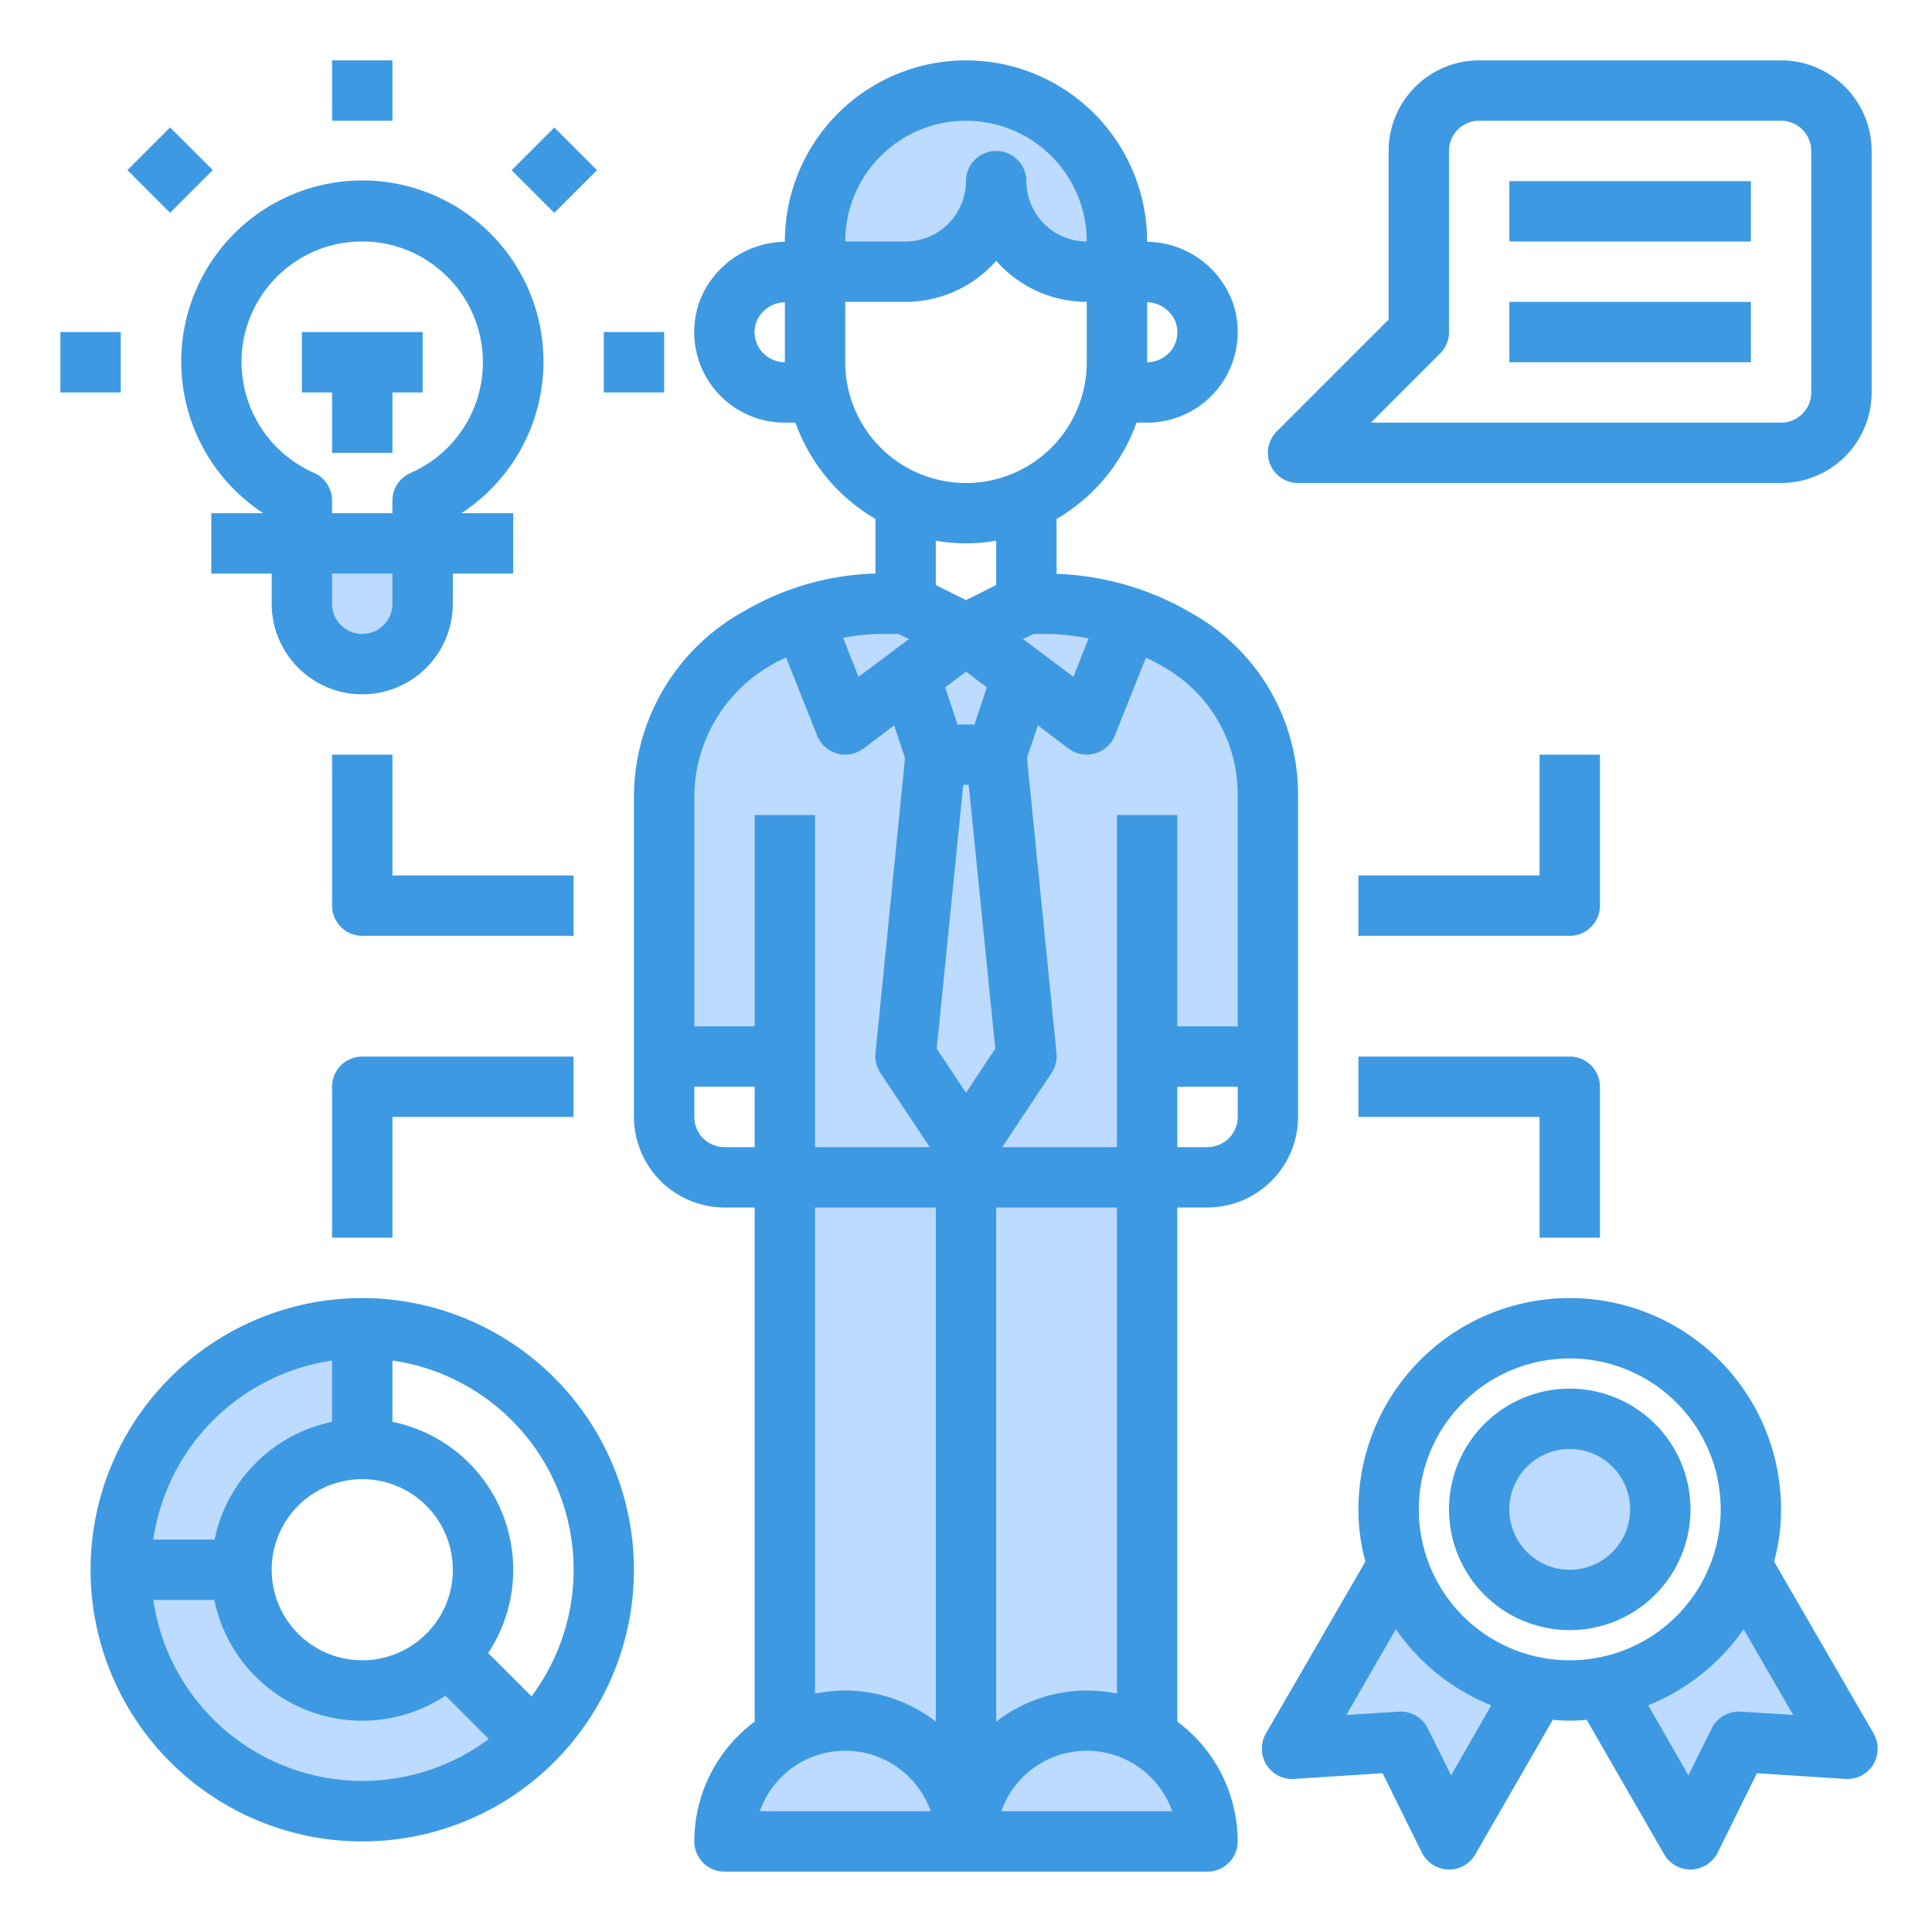 <svg height="512" viewBox="0 0 64 64" width="512" xmlns="http://www.w3.org/2000/svg"><g id="Skills-Recruitment-Prize-Selection-Business"><path d="m57.7 51.87 3.5 6.06-3.6-.23-1.6 3.23-2.9-5.03a6.01 6.01 0 0 0 4.6-4.03z" fill="#bddbff"/><circle cx="52" cy="50" fill="#bddbff" r="3"/><path d="m50.9 55.9-2.9 5.03-1.6-3.23-3.6.23 3.5-6.06a6.01 6.01 0 0 0 4.6 4.03z" fill="#bddbff"/><path d="m38 35v4h-6v-1l2-3-1-10 .87-2.6 2.13 1.6 1.41-3.54a8.024 8.024 0 0 1 1.49.68l.19.11a5.837 5.837 0 0 1 2.91 5.05v8.7z" fill="#bddbff"/><path d="m38.83 58.17a4.225 4.225 0 0 0 -.83-.63 3.994 3.994 0 0 0 -6 3.46h8a4.025 4.025 0 0 0 -1.17-2.83z" fill="#bddbff"/><path d="m38 39v18.54a3.994 3.994 0 0 0 -6 3.46v-22z" fill="#bddbff"/><path d="m37.41 20.46-1.41 3.54-2.13-1.6-1.87-1.4 2-1h.66a8.532 8.532 0 0 1 2.75.46z" fill="#bddbff"/><path d="m37 8v1h-1a3 3 0 0 1 -3-3 3 3 0 0 1 -3 3h-3v-1a5 5 0 1 1 10 0z" fill="#bddbff"/><path d="m33 25 1 10-2 3-2-3 1-10z" fill="#bddbff"/><path d="m33.87 22.4-.87 2.6h-2l-.87-2.6 1.87-1.4z" fill="#bddbff"/><path d="m32 39v22a3.994 3.994 0 0 0 -6-3.46v-18.54z" fill="#bddbff"/><path d="m26 35h-4v-8.6a6 6 0 0 1 3-5.2l.21-.12a7.35 7.35 0 0 1 1.37-.63l1.42 3.55 2.13-1.6.87 2.6-1 10 2 3v1h-6z" fill="#bddbff"/><path d="m32 21-1.87 1.4-2.13 1.6-1.42-3.55a7.918 7.918 0 0 1 2.64-.45h.78z" fill="#bddbff"/><path d="m30.83 58.17a3.994 3.994 0 0 0 -4.83-.63 3.98 3.98 0 0 0 -2 3.46h8a4.025 4.025 0 0 0 -1.17-2.83z" fill="#bddbff"/><path d="m14.83 54.83 2.83 2.83a8 8 0 0 1 -13.66-5.66h4a4 4 0 0 0 6.83 2.83z" fill="#bddbff"/><path d="m14 18v2a2.015 2.015 0 0 1 -2 2 2.006 2.006 0 0 1 -2-2v-2z" fill="#bddbff"/><path d="m12 44v4a4 4 0 0 0 -4 4h-4a8 8 0 0 1 8-8z" fill="#bddbff"/><g fill="#3d9ae2"><path d="m39.59 20.38-.19-.11a9.451 9.451 0 0 0 -4.4-1.26v-1.82a6.044 6.044 0 0 0 2.65-3.19h.35a3 3 0 0 0 2.84-3.97 3.056 3.056 0 0 0 -2.84-2.02v-.01a6 6 0 0 0 -12 0v.01a3.061 3.061 0 0 0 -2.84 2.01 3 3 0 0 0 2.84 3.98h.35a6.044 6.044 0 0 0 2.65 3.19v1.81a9.084 9.084 0 0 0 -4.29 1.21l-.21.12a7.038 7.038 0 0 0 -3.5 6.07v10.6a3.009 3.009 0 0 0 3 3h1v17.03a4.952 4.952 0 0 0 -2 3.97 1 1 0 0 0 1 1h16a1 1 0 0 0 1-1 4.952 4.952 0 0 0 -2-3.97v-17.03h1a3.009 3.009 0 0 0 3-3v-10.7a6.874 6.874 0 0 0 -3.41-5.92zm-1.59-10.37a1.047 1.047 0 0 1 .94.65 1 1 0 0 1 -.12.92 1.028 1.028 0 0 1 -.82.42zm-12 1.99a1.028 1.028 0 0 1 -.82-.42 1.012 1.012 0 0 1 -.12-.93 1.055 1.055 0 0 1 .94-.64zm10.06 9.15-.5 1.27-1.67-1.25.35-.17h.42a7.315 7.315 0 0 1 1.4.15zm-4.06-17.15a4 4 0 0 1 4 4 2.006 2.006 0 0 1 -2-2 1 1 0 0 0 -2 0 2.006 2.006 0 0 1 -2 2h-2a4 4 0 0 1 4-4zm-4 8v-2h2a4 4 0 0 0 3-1.36 4 4 0 0 0 3 1.36v2a4 4 0 0 1 -8 0zm1.22 9h.54l.35.17-1.67 1.25-.51-1.29a7.054 7.054 0 0 1 1.29-.13zm-4.22 17h-1a1 1 0 0 1 -1-1v-1h2zm0-4h-2v-7.6a5.047 5.047 0 0 1 2.5-4.34l.21-.12c.1-.06.22-.1.33-.16l1.03 2.59a1 1 0 0 0 .66.59.842.842 0 0 0 .27.04 1.029 1.029 0 0 0 .6-.2l1.02-.77.36 1.08-.98 9.79a1 1 0 0 0 .17.65l1.63 2.45h-3.8v-11h-2zm.17 26a3 3 0 0 1 5.66 0zm5.83-2.97a4.924 4.924 0 0 0 -3-1.03 5.468 5.468 0 0 0 -1 .1v-16.1h4zm0-39.12a5.6 5.6 0 0 0 2 0v1.47l-1 .5-1-.5zm1.69 4.86-.41 1.23h-.56l-.41-1.23.69-.52zm-.69 13.43-.97-1.46.88-8.74h.18l.88 8.74zm1 3.8h4v16.1a5.468 5.468 0 0 0 -1-.1 4.924 4.924 0 0 0 -3 1.03zm.17 20a3 3 0 0 1 5.66 0zm7.83-23a1 1 0 0 1 -1 1h-1v-2h2zm0-3h-2v-7h-2v11h-3.8l1.63-2.45a1 1 0 0 0 .17-.65l-.98-9.79.36-1.08 1.02.77a1.029 1.029 0 0 0 .6.2.842.842 0 0 0 .27-.04 1 1 0 0 0 .66-.59l1.03-2.58a3.612 3.612 0 0 1 .44.22l.19.11a4.833 4.833 0 0 1 2.41 4.18z"/><path d="m50 6h8v2h-8z"/><path d="m50 10h8v2h-8z"/><path d="m43 16h16a3 3 0 0 0 3-3v-8a3 3 0 0 0 -3-3h-10a3 3 0 0 0 -3 3v5.586l-3.707 3.707a1 1 0 0 0 .707 1.707zm4.707-4.293a1 1 0 0 0 .293-.707v-6a1 1 0 0 1 1-1h10a1 1 0 0 1 1 1v8a1 1 0 0 1 -1 1h-13.586z"/><path d="m12 43a9 9 0 1 0 9 9 9.01 9.01 0 0 0 -9-9zm2.121 11.121a3 3 0 1 1 .879-2.121 2.98 2.98 0 0 1 -.88 2.122zm-3.121-9.05v2.029a5.006 5.006 0 0 0 -3.89 3.9h-2.031a7.011 7.011 0 0 1 5.921-5.929zm-5.92 7.929h2.02a5 5 0 0 0 7.657 3.172l.656.656.779.779a7 7 0 0 1 -11.112-4.607zm12.527 3.193-.779-.779-.656-.656a5 5 0 0 0 -3.172-7.658v-2.03a7 7 0 0 1 4.607 11.122z"/><path d="m11 15h2v-2h1v-2h-4v2h1z"/><path d="m11 2h2v2h-2z"/><path d="m4.636 4.636h2v2h-2z" transform="matrix(.707 -.707 .707 .707 -2.335 5.634)"/><path d="m2 11h2v2h-2z"/><path d="m20 11h2v2h-2z"/><path d="m17.364 4.636h2v2h-2z" transform="matrix(.707 -.707 .707 .707 1.394 14.636)"/><path d="m8.721 17h-1.721v2h2v1a3 3 0 0 0 6 0v-1h2v-2h-1.714a6 6 0 1 0 -6.565 0zm4.279 3a1 1 0 0 1 -2 0v-1h2zm-4.938-8.717a4.013 4.013 0 0 1 3.064-3.191 4.324 4.324 0 0 1 .883-.092 3.944 3.944 0 0 1 2.512.9 4 4 0 0 1 -.922 6.768 1 1 0 0 0 -.6.916v.416h-1.999v-.422a1 1 0 0 0 -.6-.916 4.019 4.019 0 0 1 -2.338-4.379z"/><path d="m62.07 57.43-3.3-5.7a6.566 6.566 0 0 0 .23-1.73 7 7 0 0 0 -14 0 6.566 6.566 0 0 0 .23 1.73l-3.3 5.7a1.026 1.026 0 0 0 .02 1.03 1.012 1.012 0 0 0 .91.47l2.94-.19 1.3 2.63a1.016 1.016 0 0 0 .87.56h.03a1 1 0 0 0 .87-.5l2.57-4.46a5.242 5.242 0 0 0 1.12 0l2.57 4.46a1 1 0 0 0 .87.5h.03a1.016 1.016 0 0 0 .87-.56l1.3-2.63 2.94.19a1.012 1.012 0 0 0 .91-.47 1.026 1.026 0 0 0 .02-1.03zm-14 1.38-.77-1.55a.994.994 0 0 0 -.96-.56l-1.74.11 1.64-2.84a6.986 6.986 0 0 0 3.16 2.52zm3.93-3.81a5 5 0 1 1 5-5 5 5 0 0 1 -5 5zm5.66 1.7a1 1 0 0 0 -.96.56l-.77 1.55-1.33-2.32a7.052 7.052 0 0 0 3.16-2.52l1.64 2.84z"/><path d="m52 46a4 4 0 1 0 4 4 4 4 0 0 0 -4-4zm0 6a2 2 0 1 1 2-2 2 2 0 0 1 -2 2z"/><path d="m19 29h-6v-4h-2v5a1 1 0 0 0 1 1h7z"/><path d="m53 25h-2v4h-6v2h7a1 1 0 0 0 1-1z"/><path d="m11 36v5h2v-4h6v-2h-7a1 1 0 0 0 -1 1z"/><path d="m53 41v-5a1 1 0 0 0 -1-1h-7v2h6v4z"/></g></g></svg>